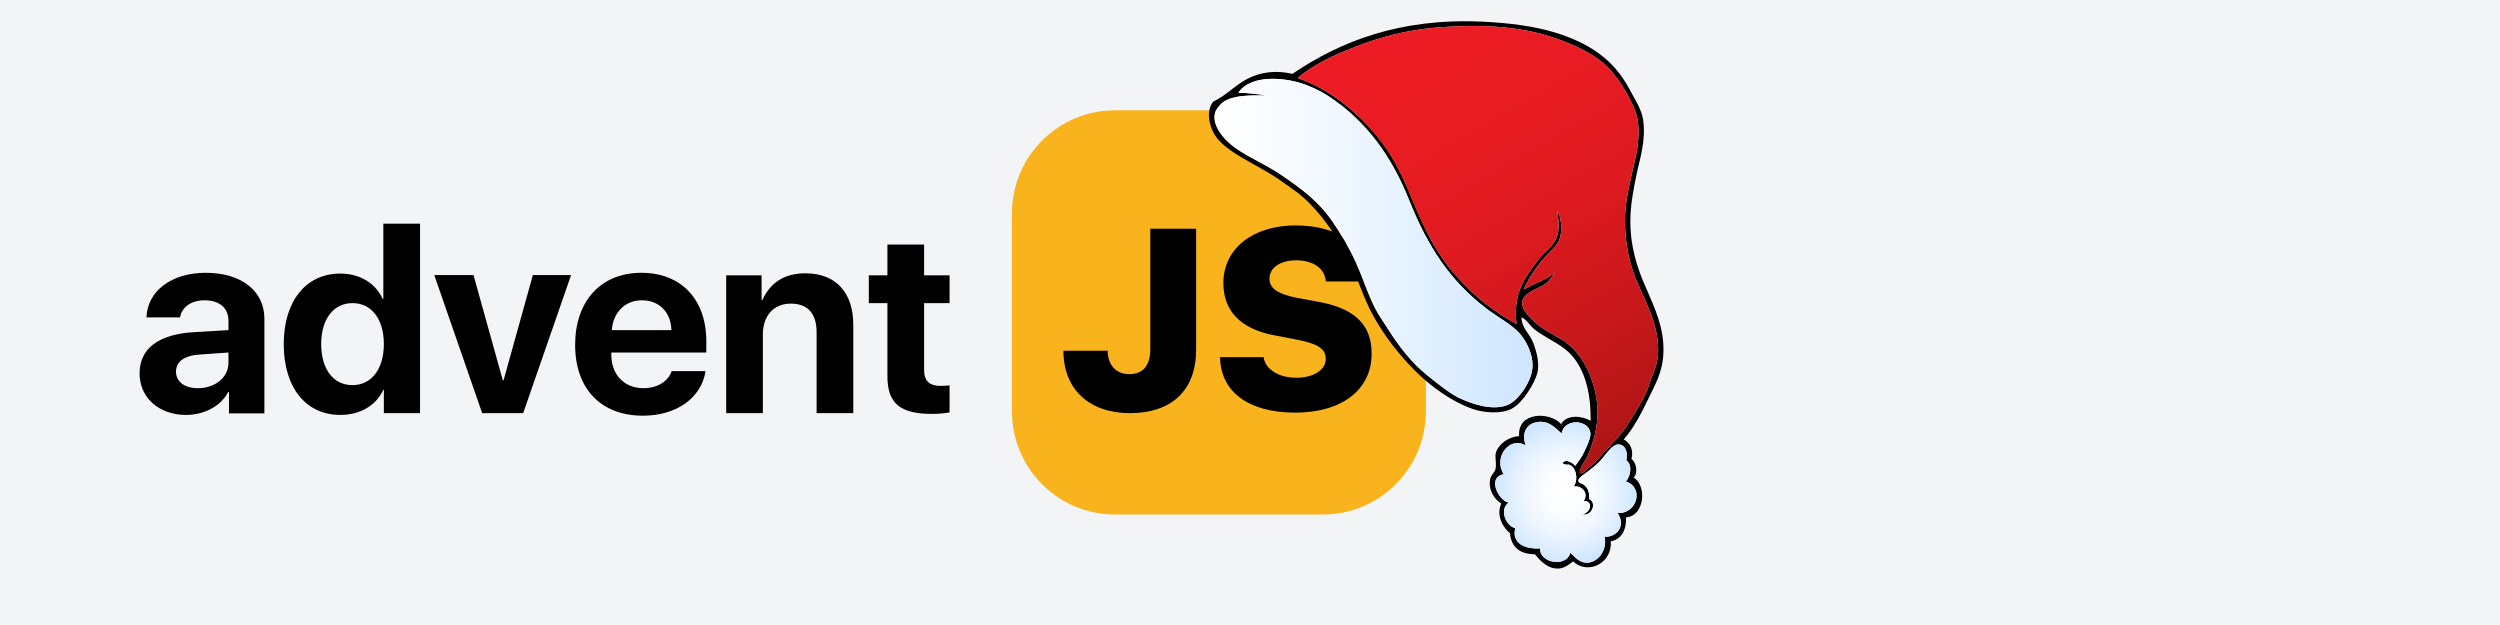 <?xml version="1.0" encoding="utf-8"?>
<!-- Generator: Adobe Illustrator 24.0.2, SVG Export Plug-In . SVG Version: 6.00 Build 0)  -->
<svg version="1.1" id="Capa_1" xmlns="http://www.w3.org/2000/svg" xmlns:xlink="http://www.w3.org/1999/xlink" x="0px" y="0px"
	 viewBox="0 0 981.5 245.3" style="enable-background:new 0 0 981.5 245.3;" xml:space="preserve">
<style type="text/css">
	.st0{fill:#F3F4F6;}
	.st1{fill:#F9B31D;}
	.st2{fill-rule:evenodd;clip-rule:evenodd;}
	.st3{fill-rule:evenodd;clip-rule:evenodd;fill:url(#SVGID_1_);}
	.st4{fill-rule:evenodd;clip-rule:evenodd;fill:url(#SVGID_2_);}
	.st5{fill-rule:evenodd;clip-rule:evenodd;fill:url(#SVGID_3_);}
</style>
<rect class="st0" width="981.5" height="245.3"/>
<g>
	<g>
		<path d="M54.8,146.6c0-9.8,7.5-15.4,21.4-16.2l13.5-0.8V126c0-5.2-3.6-8.1-9.5-8.1c-5.2,0-8.9,2.8-9.5,6.7H57.5
			c0.4-10.3,9.7-17.5,23.3-17.5c13.9,0,23,7.1,23,18v37.2H89.9v-8.4h-0.3c-3,5.7-9.6,9-16.6,9C62.6,162.9,54.8,156.3,54.8,146.6z
			 M89.7,142.4v-4l-11.4,0.8c-6,0.4-9.2,2.8-9.2,6.7c0,4,3.4,6.5,8.6,6.5C84.3,152.4,89.7,148.3,89.7,142.4z"/>
		<path d="M111.4,135.1c0-17,8.8-27.7,22.2-27.7c7.8,0,13.9,3.9,16.6,9.9h0.3V87.8h14.4v74.4h-14.2V153h-0.2
			c-2.7,6-8.9,9.9-16.9,9.9C120.1,162.9,111.4,152.2,111.4,135.1z M126.1,135.1c0,9.9,4.8,16.1,12.3,16.1c7.4,0,12.3-6.3,12.3-16.1
			s-4.8-16.1-12.3-16.1C130.9,119,126.1,125.3,126.1,135.1z"/>
		<path d="M205.4,162.2h-16.1l-18.8-54.2h15.4l11.5,41.3h0.3l11.5-41.3h15L205.4,162.2z"/>
		<path d="M277,145.7c-1.6,10.5-11.4,17.5-24.6,17.5c-16.5,0-26.6-10.6-26.6-27.8s10.1-28.3,26-28.3c15.6,0,25.5,10.4,25.5,26.9v4.4
			H240v0.9c0,7.8,5.1,13.1,12.6,13.1c5.4,0,9.7-2.6,11.1-6.7H277z M240.2,129.6h23.4c-0.2-7.1-4.9-11.7-11.5-11.7
			C245.5,117.8,240.7,122.6,240.2,129.6z"/>
		<path d="M285.2,108.1H299v9.7h0.3c3.1-6.8,8.6-10.5,16.9-10.5c12,0,18.8,7.6,18.8,20.2v34.7h-14.4v-31.7c0-7.2-3.3-11.3-10.1-11.3
			c-6.9,0-11,4.9-11,12.1v30.9h-14.4V108.1z"/>
		<path d="M362.8,96v12.1h10v10.9h-10v26.3c0,4.2,2.1,6.2,6.4,6.2c1.3,0,2.7-0.1,3.6-0.2v10.6c-1.5,0.3-4,0.6-6.9,0.6
			c-12.6,0-17.5-4.2-17.5-14.8v-28.7h-7.3v-10.9h7.3V96H362.8z"/>
	</g>
	<g>
		<path class="st1" d="M519.3,202h-81.5c-22.4,0-40.5-18.1-40.5-40.5V83.8c0-22.4,18.1-40.5,40.5-40.5h81.5
			c22.4,0,40.5,18.1,40.5,40.5v77.7C559.8,183.9,541.7,202,519.3,202z"/>
		<g>
			<path d="M434.9,137.7c0,5.7,3.3,9.2,8.5,9.2c5.3,0,8.2-3.4,8.2-9.7V89.8h18v47.5c0,16-9.7,24.9-26,24.9c-16,0-26.1-9.4-26.1-24.5
				H434.9z"/>
			<path d="M496.1,140.2c0.6,4.9,6.1,8.1,12.8,8.1c7,0,11.6-3.2,11.6-7.4c0-3.9-3-5.9-11.1-7.5l-9.3-1.8
				c-13.1-2.5-19.8-9.6-19.8-20.4c0-13.8,11.8-22.7,28.3-22.7c17.8,0,28.3,8.6,28.5,22h-16.6c-0.3-5.2-5.1-8.3-11.6-8.3
				c-6.3,0-10.5,2.9-10.5,7.2c0,3.8,3.2,6,10.6,7.5l9.2,1.7c14,2.7,20.3,9.1,20.3,20.3c0,14.1-11.7,23.1-30,23.1
				c-18.1,0-29.3-8-29.5-21.8H496.1z"/>
		</g>
	</g>
</g>
<g>
	<path class="st2" d="M601.5,133.6c1.4,3,3.1,8.8,2.1,12.6c-1.1,4.6-6,12-9.8,14.1c-4.2,2.4-11.3,1.8-15.8,0.2
		c-8.2-2.9-16.3-8.8-22.5-15c-6.4-6.4-12-13.7-16.3-21.4c-4.5-8.1-6.9-17.7-11.6-25.9c-4.5-7.9-10-15.6-16.5-21.2
		c-2.2-1.9-5.2-3.8-7.9-5.8c-7.7-5.7-19.5-10.1-25-16.5c-3.1-3.6-5.2-10.6-1.9-14.8c4.3-2,7.9-5.6,11.6-7.9c4.7-3,11.4-4.9,19.5-3
		c19-12.9,42.4-22,74.7-20.5c9.9,0.5,19.7,1.6,28.5,4.3c13.3,4.1,22.8,10.5,28.9,21.8c2.1,4,5,8.3,5.6,12.4
		c1.2,8.7-1.5,15.8-2.8,22.5c-0.9,4.5-1.8,9.1-2.1,13.7c-0.7,10.7,1.7,19.5,4.9,27.2c3.1,7.5,7.3,15.3,7.9,24.4
		c0.6,9.2-2.2,14.3-5.4,20.8c-3.2,6.6-6,12.2-10.1,16.9c2.4,1.4,4,4.1,3,7.7c1.9,1.3,2.7,5.3,0.9,7.3c5.4,3.4,4.1,15.2-3,15.6
		c0.2,4.6-1.7,8.7-6,9.4c0.7,8.3-8.7,13.5-14.8,7.9c-1.7,1.3-3.2,2.6-5.6,2.8c-4.4,0.3-7.4-3.2-9.4-5.6c-6,0-9.3-2.9-9.8-8.3
		c-2.8-2.2-5.5-7-3.4-11.6c-2.7-1.6-5.3-5.6-4.3-9.8c0.3-1.4,1.9-2.5,2.1-4.1c0.4-2.5-0.5-4.5,0.2-6.4c1.2-3.3,5-5.9,9-6.2
		c-0.7-9.7,12.2-9.6,16.5-4.7c2.3-4,8.3-3.2,11.6-1.3c0.1-10.1-1.8-17.6-5.6-23.3c-4.2-6.5-11.1-8.3-16.7-12.8
		c-1.7-1.4-2.9-3.8-4.9-4.5C597.5,128.8,600.1,130.6,601.5,133.6z M509.5,30.6c12.8,4.6,22.5,12.7,30.6,22.3
		c6,7,10.2,15.3,13.9,24.4c3.6,8.8,7.6,17.6,13.1,25.3c2.5,3.5,5.7,7,9,10.3c5.9,5.9,11.7,10.1,19.3,14.3
		c-1.5-12.6,3.5-18.5,8.6-25.3c2.1-2.8,5.4-5,6.8-7.9c1.6-3.3,1.2-6.9,0.6-11.3c1.7,3,2,8,0.9,11.1c-1.1,3-5.6,6.7-7.7,9.4
		c-2.7,3.6-4.9,6.8-6.4,10.5c3.8-2.5,9-3.7,12.2-6.8c-1,1.7-2.2,3.4-3.6,4.5c-2.9,2.1-8.8,3.3-9.2,7.3c-0.4,3.3,4.6,7.7,7.3,9.6
		c3.6,2.6,7.4,4.2,10.3,6.4c6,4.7,10.2,12.8,11.6,22c1.3,8.8-0.9,16.5-3.6,22.5c-1,2.2-2.7,3.5-3,6.4c1.1,0.5,2.1-0.7,2.8-1.3
		c2.6-2,4.9-4.6,7.3-7.3c3-3.4,6.4-6.6,8.8-10.5c2.3-3.8,5-7.7,7.1-12.2c1-2.1,1.6-4.7,2.6-7.1c1-2.5,1.9-5,2.1-7.5
		c1-11.7-5.4-21.9-9-31c-2.9-7.4-4.2-16.2-3.9-24.2c0.4-8,2.6-15.6,4.3-23.5c1.1-5.1,1.6-12.5-0.2-17.1c-2.7-7-7.7-15.1-13.1-19.5
		c-5.6-4.5-13.1-7.7-20.5-10.1c-13.6-4.3-29.3-4.8-45.4-3.4c-11.2,1-21.7,3.8-31,7.5C523,21.9,516.1,25.2,509.5,30.6z M486.2,36.4
		c3.9,0.1,7.5,0.5,10.9,1.1c-6.1-0.1-13-0.2-16.9,2.6c-1.1,0.8-2.9,2.9-3.2,4.3c-0.9,4,1.7,7.3,2.8,8.8c5.1,6.7,15.5,10.2,23.1,15.4
		c7.6,5.2,14.5,10.1,20.1,18.2c3.2,4.6,6.6,10.4,9.2,16.1c2.6,5.7,4.7,12.2,7.5,17.8c1.4,2.8,3.4,5.6,5.1,8.3
		c4.3,6.8,9.2,13.3,15.6,18.4c3.8,3,8.1,6.6,12,8.6c5.1,2.5,13.8,5.6,19.9,2.8c4-1.9,8.5-8.6,9.2-13.3c0.9-5.7-2.1-11.1-4.3-13.9
		c-3.4-4.2-9.2-7-13.7-10.5c-14.1-10.8-22.8-23.9-30.2-42.4c-7-17.5-16.9-31.2-31.7-40.9c-2.4-1.6-5.2-3-7.9-4.1
		C505.8,30.4,491.3,28.8,486.2,36.4z M613.1,170.2c-2.5-2.1-4.9-5.2-9.6-4.5c-4.2,0.7-6.3,4.3-4.5,9.2c-6.5-3.9-12.9,5-8.6,11.3
		c-6.8,1.1-2,10.5,1.9,11.1c-3.8,2.8-1.1,9.1,2.6,10.1c-1.5,5.9,3.8,8.3,9.8,7.9c-0.5,5.7,10.3,7.7,11.8,1.7
		c2.1,1.9,3.7,4.2,7.1,3.9c4.1-0.5,7.4-5.1,6.4-10.1c5.1,0,8.3-4.5,5.1-9.4c7.5,0.5,10.6-9.9,3.2-12.4c1.9-2,2.7-6.4,0.2-8.3
		c0.7-3-0.3-6.4-3.4-6.2c-2.6,0.2-5.3,5.1-7.7,7.3c-1.1,1-2.4,2.1-4.1,3.4c-1.3,1-3.8,2.4-3.6,3.6c0.1,1,1.3,0.9,2.1,1.5
		c1.6,1.2,2.3,2.9,2.1,5.6c3.2,1.5,1,7-2.6,6c2.9-0.5,4.7-5,0.4-5.3c2.1-2.5-0.3-6.1-3.9-5.6c2-2.6,1-7.8-1.9-8.6
		c-1.1,0.1-2,0-2.4-0.6c1.1-1.9,4.2,0,4.9,1.1c1.2-1.5,2.6-3.4,3.6-5.6c0.9-1.9,2.4-5,2.4-6.8C624.4,164.6,614,164,613.1,170.2z"/>
	
		<linearGradient id="SVGID_1_" gradientUnits="userSpaceOnUse" x1="361.564" y1="167.992" x2="456.929" y2="2.815" gradientTransform="matrix(-1 0 0 1 1013.04 0)">
		<stop  offset="0" style="stop-color:#AD1515"/>
		<stop  offset="0.245" style="stop-color:#C8181B"/>
		<stop  offset="0.497" style="stop-color:#DD1A20"/>
		<stop  offset="0.749" style="stop-color:#E91C23"/>
		<stop  offset="0.994" style="stop-color:#ED1C24"/>
	</linearGradient>
	<path class="st3" d="M509.5,30.6c12.8,4.6,22.5,12.7,30.6,22.3c6,7,10.2,15.3,13.9,24.4c3.6,8.8,7.6,17.6,13.1,25.3
		c2.5,3.5,5.7,7,9,10.3c5.9,5.9,11.7,10.1,19.3,14.3c-1.5-12.6,3.5-18.5,8.6-25.3c2.1-2.8,5.4-5,6.8-7.9c1.6-3.3,1.2-6.9,0.6-11.3
		c1.7,3,2,8,0.9,11.1c-1.1,3-5.6,6.7-7.7,9.4c-2.7,3.6-4.9,6.8-6.4,10.5c3.8-2.5,9-3.7,12.2-6.8c-1,1.7-2.2,3.4-3.6,4.5
		c-2.9,2.1-8.8,3.3-9.2,7.3c-0.4,3.3,4.6,7.7,7.3,9.6c3.6,2.6,7.4,4.2,10.3,6.4c6,4.7,10.2,12.8,11.6,22c1.3,8.8-0.9,16.5-3.6,22.5
		c-1,2.2-2.7,3.5-3,6.4c1.1,0.5,2.1-0.7,2.8-1.3c2.6-2,4.9-4.6,7.3-7.3c3-3.4,6.4-6.6,8.8-10.5c2.3-3.8,5-7.7,7.1-12.2
		c1-2.1,1.6-4.7,2.6-7.1c1-2.5,1.9-5,2.1-7.5c1-11.7-5.4-21.9-9-31c-2.9-7.4-4.2-16.2-3.9-24.2c0.4-8,2.6-15.6,4.3-23.5
		c1.1-5.1,1.6-12.5-0.2-17.1c-2.7-7-7.7-15.1-13.1-19.5c-5.6-4.5-13.1-7.7-20.5-10.1c-13.6-4.3-29.3-4.8-45.4-3.4
		c-11.2,1-21.7,3.8-31,7.5C523,21.9,516.1,25.2,509.5,30.6z"/>
	
		<linearGradient id="SVGID_2_" gradientUnits="userSpaceOnUse" x1="411.371" y1="95.354" x2="536.263" y2="95.354" gradientTransform="matrix(-1 0 0 1 1013.04 0)">
		<stop  offset="0" style="stop-color:#CFE6FF"/>
		<stop  offset="0.628" style="stop-color:#F1F8FF"/>
		<stop  offset="0.994" style="stop-color:#FFFFFF"/>
	</linearGradient>
	<path class="st4" d="M486.2,36.4c3.9,0.1,7.5,0.5,10.9,1.1c-6.1-0.1-13-0.2-16.9,2.6c-1.1,0.8-2.9,2.9-3.2,4.3
		c-0.9,4,1.7,7.3,2.8,8.8c5.1,6.7,15.5,10.2,23.1,15.4c7.6,5.2,14.5,10.1,20.1,18.2c3.2,4.6,6.6,10.4,9.2,16.1
		c2.6,5.7,4.7,12.2,7.5,17.8c1.4,2.8,3.4,5.6,5.1,8.3c4.3,6.8,9.2,13.3,15.6,18.4c3.8,3,8.1,6.6,12,8.6c5.1,2.5,13.8,5.6,19.9,2.8
		c4-1.9,8.5-8.6,9.2-13.3c0.9-5.7-2.1-11.1-4.3-13.9c-3.4-4.2-9.2-7-13.7-10.5c-14.1-10.8-22.8-23.9-30.2-42.4
		c-7-17.5-16.9-31.2-31.7-40.9c-2.4-1.6-5.2-3-7.9-4.1C505.8,30.4,491.3,28.8,486.2,36.4z"/>
	
		<radialGradient id="SVGID_3_" cx="398.264" cy="193.249" r="27.739" gradientTransform="matrix(-1 0 0 1 1013.04 0)" gradientUnits="userSpaceOnUse">
		<stop  offset="5.618060e-03" style="stop-color:#FFFFFF"/>
		<stop  offset="0.29" style="stop-color:#FBFDFF"/>
		<stop  offset="0.581" style="stop-color:#EFF6FF"/>
		<stop  offset="0.873" style="stop-color:#DAECFF"/>
		<stop  offset="1" style="stop-color:#CFE6FF"/>
	</radialGradient>
	<path class="st5" d="M613.1,170.2c-2.5-2.1-4.9-5.2-9.6-4.5c-4.2,0.7-6.3,4.3-4.5,9.2c-6.5-3.9-12.9,5-8.6,11.3
		c-6.8,1.1-2,10.5,1.9,11.1c-3.8,2.8-1.1,9.1,2.6,10.1c-1.5,5.9,3.8,8.3,9.8,7.9c-0.5,5.7,10.3,7.7,11.8,1.7
		c2.1,1.9,3.7,4.2,7.1,3.9c4.1-0.5,7.4-5.1,6.4-10.1c5.1,0,8.3-4.5,5.1-9.4c7.5,0.5,10.6-9.9,3.2-12.4c1.9-2,2.7-6.4,0.2-8.3
		c0.7-3-0.3-6.4-3.4-6.2c-2.6,0.2-5.3,5.1-7.7,7.3c-1.1,1-2.4,2.1-4.1,3.4c-1.3,1-3.8,2.4-3.6,3.6c0.1,1,1.3,0.9,2.1,1.5
		c1.6,1.2,2.3,2.9,2.1,5.6c3.2,1.5,1,7-2.6,6c2.9-0.5,4.7-5,0.4-5.3c2.1-2.5-0.3-6.1-3.9-5.6c2-2.6,1-7.8-1.9-8.6
		c-1.1,0.1-2,0-2.4-0.6c1.1-1.9,4.2,0,4.9,1.1c1.2-1.5,2.6-3.4,3.6-5.6c0.9-1.9,2.4-5,2.4-6.8C624.4,164.6,614,164,613.1,170.2z"/>
</g>
</svg>
